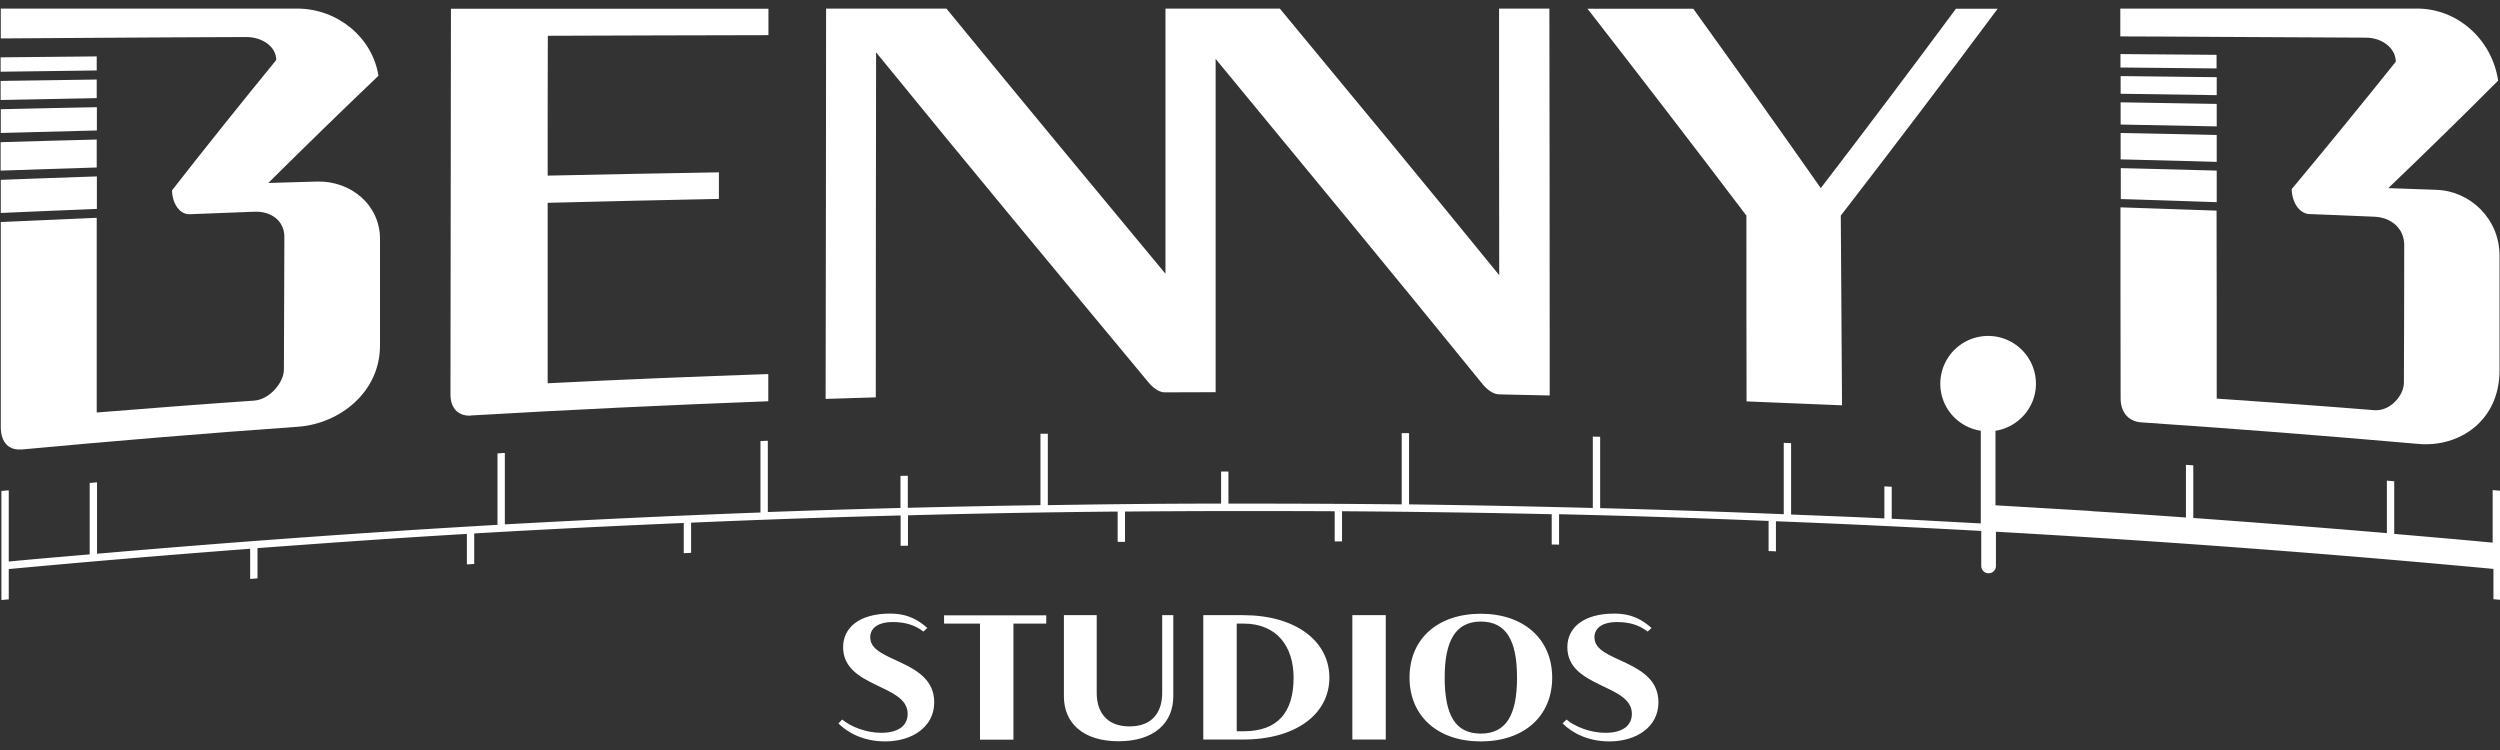<svg xmlns="http://www.w3.org/2000/svg" id="Layer_1" data-name="Layer 1" viewBox="0 0 160 48"><rect x="0" y="0" width="160" height="48" fill="#333333" stroke="none"/><defs><style>.cls-1{fill:#fff;stroke-width:0}</style></defs><path d="M55.7 40.82c0 1.58 4.09 1.38 4.09 4.13 0 1.58-1.42 2.5-3.14 2.5-1.38 0-2.39-.55-2.99-1.15l.24-.25c.53.44 1.5.85 2.5.85 1.07 0 1.69-.44 1.69-1.22 0-1.91-4.13-1.65-4.13-4.26 0-1.27 1.06-2.15 3-2.15 1.19 0 1.85.45 2.39.92l-.25.23c-.57-.43-1.17-.61-1.99-.61-.75 0-1.42.28-1.42 1.01Zm7.02-.91h-2.3v-.53h6.54v.53h-2.1v7.43h-2.14zm11.66-.54h.71v5.2c0 1.68-1.21 2.87-3.5 2.87s-3.5-1.18-3.5-2.87v-5.2h2.1v4.99c0 1.07.52 2.13 2.1 2.13s2.09-1.06 2.09-2.13zm2.63 0h2.55c3.35 0 5.52 1.65 5.52 4s-2.17 3.96-5.52 3.96h-2.55zm2.14.54v6.89h.44c2.17 0 3.2-1.19 3.2-3.43 0-1.97-1.05-3.46-3.2-3.46zm7.4-.54h2.14v7.96h-2.14zm8.22 8.08c-2.74 0-4.56-1.6-4.56-4.09s1.82-4.08 4.56-4.08 4.57 1.61 4.57 4.09-1.82 4.08-4.57 4.08m0-.5c1.63 0 2.32-1.2 2.32-3.58s-.69-3.59-2.32-3.59-2.31 1.26-2.31 3.57c0 2.42.68 3.6 2.31 3.6m7.28-6.13c0 1.58 4.09 1.38 4.09 4.13 0 1.58-1.42 2.5-3.14 2.5-1.38 0-2.39-.55-2.99-1.15l.24-.25c.53.44 1.5.85 2.5.85 1.07 0 1.69-.44 1.69-1.22 0-1.91-4.13-1.65-4.13-4.26 0-1.27 1.06-2.15 3-2.15 1.19 0 1.85.45 2.39.92l-.25.23c-.57-.43-1.17-.61-1.99-.61-.75 0-1.42.28-1.42 1.01ZM30.14 26.59c6.34-.37 12.69-.67 19.03-.91v-1.74c-4.71.16-9.42.35-14.12.59V12.98c3.65-.09 7.31-.18 10.96-.25v-1.7c-3.65.06-7.31.13-10.96.21 0-2.98 0-5.96.01-8.95 4.71-.02 9.41-.03 14.12-.04V.56H28.86l-.03 24.68c0 .98.58 1.4 1.31 1.36Zm25.91-1.15c0-7.36.01-14.72.02-22.09 5.82 7.15 11.65 14.16 17.49 21.19.31.34.66.58 1.01.57.54 0 2.69-.01 3.23-.01V3.77c5.7 6.91 11.41 13.82 17.13 20.87.31.35.66.59 1.02.6.59.01 2.74.06 3.23.07v-3.72c0-7.01-.01-14.03-.02-21.04h-3.22c0 5.69 0 11.37.01 17.06C91.27 11.86 86.59 6.2 81.91.55h-7.32v16.97C69.91 11.88 65.24 6.25 60.57.55h-7.7c0 8.33-.02 16.65-.03 24.98l3.23-.1Zm55.74.25c2.03.08 4.06.16 6.1.25-.03-4.05-.05-8.1-.08-12.14 3.35-4.34 6.69-8.74 10.04-13.24h-2.67c-2.88 3.89-5.76 7.71-8.65 11.48-2.72-3.88-5.44-7.7-8.16-11.48h-6.77c3.39 4.36 6.78 8.76 10.17 13.24 0 3.96 0 7.93.01 11.89ZM1.36 28.77c5.91-.55 11.81-1.04 17.73-1.46 2.65-.2 5.22-2.2 5.23-5.18v-6.84c0-2.18-1.87-3.73-4.04-3.67l-3.11.09c2.35-2.33 4.7-4.62 7.05-6.86-.38-2.45-2.61-4.29-5.18-4.3H.05v1.91c2.05-.01 4.1-.03 6.15-.04 3.19-.02 6.38-.04 9.57-.05 1.03 0 1.91.63 1.91 1.47-2.23 2.73-4.45 5.5-6.67 8.34.01.87.51 1.55 1.12 1.53 1.39-.05 2.77-.11 4.16-.16 1.03-.04 1.91.55 1.91 1.62l-.03 8.49c0 .79-.89 1.91-1.91 1.98-3.36.23-6.71.49-10.07.76V13.94l-6.14.27v13.12c0 1.06.59 1.5 1.31 1.43Z" class="cls-1"/><path d="M6.19 6.86c-2.05.04-4.1.08-6.14.13v1.52c2.05-.05 4.1-.11 6.15-.16V6.86Zm0 3.85V8.93c-2.05.05-4.1.11-6.15.17v1.82c2.05-.07 4.1-.14 6.14-.2Zm0 .58c-2.05.07-4.09.14-6.14.22v2.12c2.05-.09 4.1-.18 6.15-.26v-2.08Zm0-6.2-6.15.09V6.4l6.15-.12zm0-1.48-6.15.06v.92c2.05-.03 4.1-.05 6.15-.08zm149.77 8.54c-1.03-.04-3.1-.11-3.11-.11 2.34-2.24 4.69-4.53 7.03-6.88-.39-2.65-2.62-4.62-5.19-4.61H135.7v1.78c2.05 0 4.1.02 6.15.03 3.19.02 6.38.03 9.57.05 1.03 0 1.91.67 1.91 1.54-2.22 2.77-4.44 5.49-6.66 8.15.01.87.51 1.58 1.13 1.6 1.39.05 2.77.11 4.16.17 1.03.04 1.91.71 1.91 1.82 0 2.93-.01 5.86-.02 8.8 0 .82-.88 1.85-1.91 1.76-3.35-.27-6.71-.51-10.07-.74 0-4.01 0-8.02-.01-12.03l-6.15-.21c0 4.07 0 8.14.01 12.22 0 .99.59 1.49 1.31 1.54 5.91.4 11.83.86 17.73 1.38 2.65.24 5.21-1.49 5.21-4.7v-7.35c0-2.35-1.87-4.14-4.04-4.21Z" class="cls-1"/><path d="M135.72 6.55v1.42l6.15.12V6.65c-2.05-.03-4.1-.07-6.15-.1m0 1.96v1.69c2.05.05 4.1.1 6.15.16V8.64c-2.05-.05-4.1-.09-6.15-.13m6.15 4.42v-2.01c-2.05-.06-4.09-.11-6.14-.16v1.98c2.05.06 4.1.13 6.15.2Zm-6.15-8.06V6l6.15.09V4.94c-2.05-.02-4.1-.05-6.15-.07m-.01-1.41v.86l6.15.06v-.87c-2.05-.02-4.1-.03-6.15-.05m23.82 27.91v3.36c-2.1-.2-4.2-.38-6.3-.56V30.8c-.16-.01-.32-.03-.47-.04v3.36c-4.13-.35-8.26-.67-12.39-.97v-3.37l-.47-.03v3.37c-1.99-.14-3.98-.28-5.96-.4-.16-.02-.32-.03-.47-.04-1.92-.11-3.84-.23-5.76-.34v-4.77c1.46-.23 2.59-1.49 2.59-3.01a3.06 3.06 0 1 0-6.12 0c0 1.53 1.12 2.78 2.59 3.01v5.93c-1.9-.1-3.8-.21-5.7-.3v-2.05c-.16 0-.32-.02-.47-.02v2.05c-1.99-.1-3.98-.17-5.97-.25v-4.57c-.16 0-.32-.01-.47-.02v4.57c-3.92-.16-7.83-.29-11.75-.39v-4.57c-.16 0-.32 0-.47-.01v4.57c-3.92-.1-7.84-.18-11.76-.23v-4.56h-.47v4.56c-3.7-.04-7.4-.05-11.09-.05v-2.05h-.47v2.05c-3.7 0-7.4.04-11.09.1v-4.57h-.47v4.57c-2.83.04-5.66.1-8.49.17v-2.05c-.16 0-.32 0-.47.01v2.05c-2.83.07-5.66.16-8.49.26v-4.56c-.16 0-.32.01-.47.02v4.57c-5.45.2-10.91.46-16.36.76v-4.57c-.16 0-.32.02-.47.03v4.57c-8.55.49-17.1 1.11-25.63 1.85v-4.57c-.16.01-.32.03-.47.04v4.57c-1.73.15-3.46.29-5.18.46v-4.56c-.16.01-.32.03-.47.04v6.98c.16-.01.32-.03.47-.04v-1.94c5.15-.48 10.3-.91 15.45-1.3v1.93c.16-.01.32-.02.47-.04v-1.93c4.46-.33 8.93-.65 13.4-.91v1.95c.16 0 .32-.02.47-.03v-1.95c4.47-.26 8.94-.48 13.41-.67v1.93c.16 0 .32-.01.47-.02v-1.93c4.47-.19 8.94-.35 13.41-.46v1.94c.16 0 .32 0 .47-.01v-1.94c4.47-.12 8.94-.2 13.42-.24v1.94H72v-1.94c4.47-.04 8.95-.04 13.42-.02v1.93h.47v-1.93c4.47.03 8.95.09 13.42.19v1.94c.16 0 .32 0 .47.01v-1.95c4.47.1 8.94.25 13.41.43v1.93c.16 0 .32.01.47.02v-1.93c4.38.17 8.76.38 13.14.62v2.24a.47.47 0 1 0 .94 0v-2.19c10.62.6 21.24 1.39 31.84 2.38v1.94c.16.01.32.03.47.04v-6.98c-.16-.01-.31-.03-.47-.04Z" class="cls-1"/></svg>